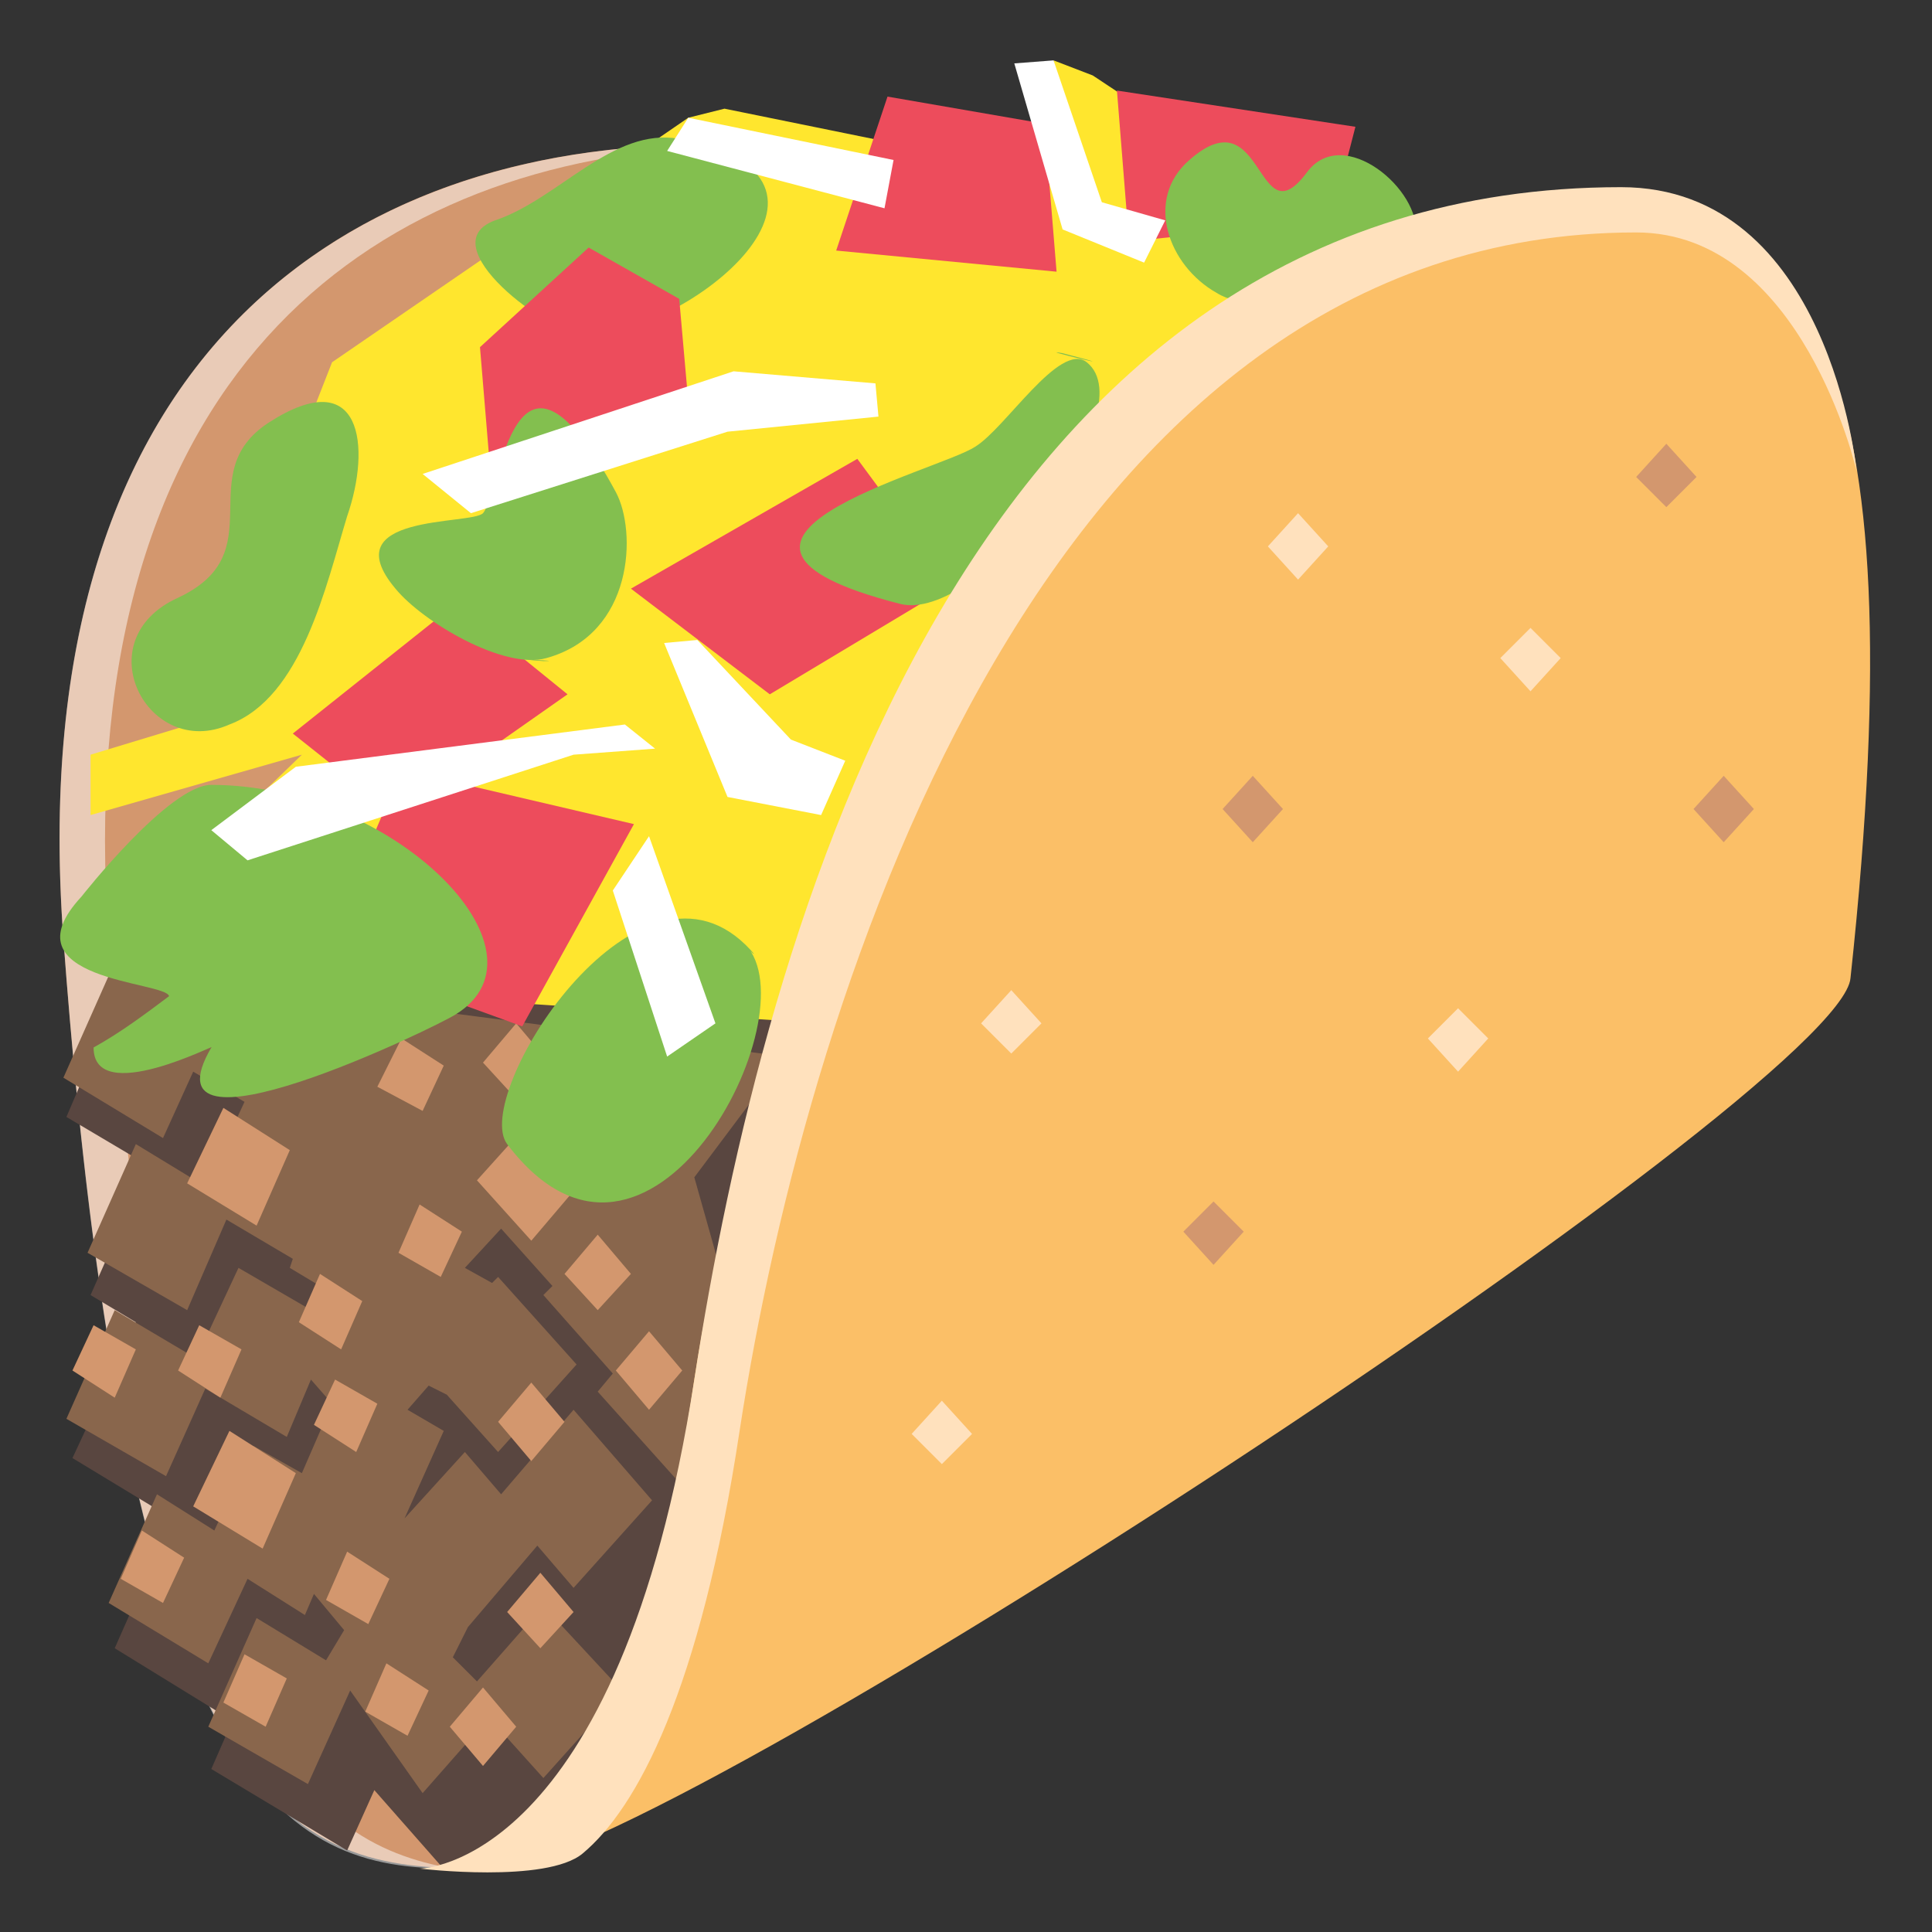 <svg xmlns="http://www.w3.org/2000/svg" viewBox="0 0 64 64">
    <rect x="0" y="0" width="64" height="64" fill="#333333" stroke="none"/>
    <title>taco</title>
    <path fill="#d3976e" d="M16.4 61.9c-6.1 0-12 0-14.3-30.8-3.1-42 52.1-26.7 52.1-2.5 0 13.3-37.8 33.3-37.8 33.3"/>
    <path fill="#fff" d="M3.6 31.1c-1.3-18 8-25.4 19.2-26.2v-.1C11 5 .7 12.3 2.1 31.1 4.2 59.6 9.5 61.9 15 61.9 9.9 61 5.5 57.1 3.6 31.1" opacity=".5"/>
    <path fill="#594640" d="M19.3 25.5l-15 6.6L2.2 37l2.7 1.6L3 42.9l1.5.9-2.1 4.5 3.3 2-1.9 4.3L7.7 57 7 58.6l4.5 2.7.9-2 2.2 2.5 3.6-.9 11.7-22.5-10.6-12.9"/>
    <path fill="#89664c" d="M23 39l3-4-22.3-2.9-1.6 3.6 3.3 2 1-2.2 1.7 1-1.3 2.8-2.3-1.4-1.6 3.6 3.3 1.9 1.3-3 2.2 1.3-.1.3 2 1.2-.6.6L7.9 42l-1.4 3-2.7-1.6L2.2 47l3.3 1.9L6.8 46l2.7 1.6.8-1.9.7.8-1 2.3-1.6-.9-1.3 2.8-1.9-1.2-1.6 3.6 3.3 2 1.3-2.8 1.9 1.2.3-.7 1 1.2-.6 1-2.3-1.4-1.6 3.6 3.3 1.9 1.4-3.1 2.4 3.4 2.2-2.5 1.8 2 2.6-2.9-2.6-2.8-2.2 2.5-.8-.8.5-1 2.3-2.7 1.2 1.4 2.6-2.9-2.6-3-2.4 2.8-1.2-1.4-2 2.2 1.3-2.9-1.2-.7.7-.8.6.3 1.7 1.9 2.6-2.9-2.6-2.9-.2.2-.9-.5 1.2-1.3 1.7 1.9-.3.3 2.3 2.6-.5.6 2.6 2.9 2.6-2.9-2-7.1"/>
    <g fill="#d3976e">
        <path d="M9.6 38.1l-2.2-1.4-1.2 2.5 2.3 1.4zM14 36.8l.7-1.5-1.4-.9-.8 1.6zM10.6 42.2l-.7 1.6 1.4.9.7-1.6zM11.1 45.7l-.7 1.5 1.4.9.7-1.6zM13.2 41.5l1.4.8.7-1.5-1.4-.9zM4.5 44.7l-1.4-.8-.7 1.5 1.4.9zM4.7 50.7L4 52.3l1.4.8.7-1.5zM7.4 56.4l1.4.8.7-1.6-1.4-.8zM7.3 46.3l.7-1.6-1.4-.8-.7 1.5zM7.6 47.4l-1.2 2.5 2.3 1.4 1.1-2.5zM10.8 53l1.4.8.7-1.5-1.4-.9zM12.1 56.7l1.4.8.7-1.5-1.4-.9zM18.2 35.2l-1.1-1.3-1.1 1.3 1.1 1.2zM19.3 39.1l-1.7-2-1.8 2 1.8 2zM19.8 40.9l-1.1 1.3 1.1 1.2 1.1-1.2zM20.4 45.4l1.1 1.3 1.1-1.3-1.1-1.3zM16.5 47.1l1.1 1.3 1.1-1.3-1.1-1.3zM16.8 53.4l1.1 1.2 1.1-1.2-1.1-1.3zM14.9 57.2l1.1 1.3 1.1-1.3-1.1-1.3z"/>
    </g>
    <path fill="#ffe62e" d="M45.7 8.8l-9.5-6.3-1.3-.5.4 3.9L24 3.6l-1.2.3L11 12 6.3 24 3 25v2l7-2-3.3 3.2 1 4.4 18 1.2z"/>
    <g fill="#83bf4f">
        <path d="M22.5 4.6c-2.2-.4-4 2-6.1 2.7-2.2.8 1.8 3.8 3 3.8 3.4 0 9.8-5.2 3.1-6.5M11.5 17.1c.8-2.3.5-5.1-2.6-3.1-2.6 1.7.2 4.3-3 5.8-3.1 1.4-1 5.4 1.7 4.2 2.4-.9 3.2-4.6 3.9-6.9M11.5 17.1c0 .1 0 .1 0 0M24.7 31.3c.2.3.5.5 0 0-3.7-3.6-9.1 5-7.9 6.6 4.7 6.2 10.1-4.3 7.9-6.6"/>
    </g>
    <g fill="#ed4c5c">
        <path d="M13.3 25.5l-2.6 6.1 6.6 2.4 3.7-6.7z"/>
        <path d="M9.7 24.3l3.4 2.7 5.7-4-3.7-3zM20.9 19.5l4.6 3.5 6-3.6-3.1-4.2zM15.9 11.5l.4 4.8 6.5-3-.3-3.4-3-1.7zM29.4 3.2l-1.7 5.1L35 9l-.4-4.9zM37 3l.4 5 6.7-.7.8-3.1z"/>
    </g>
    <g fill="#83bf4f">
        <path d="M35.2 11.7c2.7.7-1.1-.2 0 0M36 12c-.9-.7-2.7 2.2-3.7 2.8-1.2.8-10.7 3.1-2.5 5.2 2.6.7 8.2-6.4 6.2-8M40.3 9.7c-.8-.5.8.5 0 0M43.3 5.7c-1.7 2.3-1.4-2.6-3.9-.4-1.5 1.3-.7 3.5.9 4.4 1.4.9 6.3.4 6.6-1.9.2-1.5-2.4-3.7-3.6-2.1M7 26c-1.4 0-4.3 3.7-4.3 3.7-2.6 2.8 2.8 2.8 2.9 3.3-.8.6-1.6 1.2-2.5 1.7 0 2 4.2-.2 3.9 0-2.4 4.1 7.5-.7 8.1-1.1C18.5 31.5 13 26 7 26M18 21.9c-1.4-.1.8 0 0 0"/>
        <path d="M20.4 16.3c-3.4-6.3-3.8 0-4.4.7-.4.4-5 0-2.9 2.5.9 1.1 3.6 2.7 5 2.3 2.9-.8 3-4.2 2.3-5.5"/>
    </g>
    <g fill="#ffffff">
        <path d="M20.7 24L9.8 25.4 7 27.5l1.2 1L19 25l2.7-.2zM29 12.7l-4.7-.4L14 15.7l1.6 1.3 8.5-2.7 5-.5zM23.1 21.2l-1.1.1 2.1 5.1 3.1.6.8-1.8-1.8-.7zM21.5 27.7l2.2 6.2-1.6 1.1-1.8-5.5zM38.6 7.3l-2.1-.6L34.9 2l-1.3.1 1.6 5.5 2.7 1.1zM29.6 5.3l-6.8-1.4-.7 1.1 7.2 1.9z"/>
    </g>
    <path fill="#fbbf67" d="M16.4 61.9s4.2 0 6.6-16.2C25.5 29.3 36.5 7.2 53.6 7.2c5.9 0 10 3.9 7.7 25.2-.3 3.7-39.7 29.5-44.9 29.5"/>
    <path fill="#ffe1bd" d="M53.7 6.2C32 6.2 25.3 30.8 23 45.7c-2.5 16.2-9.1 16.2-9.1 16.2s4.2.5 5.4-.5c1.8-1.5 3.9-5.4 5.2-14 2.3-15 10.3-39.7 29.7-39.7 5.5 0 7.3 7.9 7.3 7.9s-.9-9.4-7.8-9.4"/>
    <g fill="#d3976e">
        <path d="M39.2 40.8l1-1 1 1-1 1.1zM40.5 26.8l1-1.1 1 1.1-1 1.1zM56.1 26.8l1-1.1 1 1.1-1 1.1zM54.2 15.8l1-1.1 1 1.1-1 1z"/>
    </g>
    <g fill="#ffe1bd">
        <path d="M48.3 33.4l-1 1 1 1.1 1-1.1-1-1M50.7 20.8l-1 1 1 1.1 1-1.1-1-1M43 17l-1 1.1 1 1.1 1-1.1-1-1.1M33.5 32.8l-1 1.1 1 1 1-1-1-1.1M31.2 46.4l-1 1.1 1 1 1-1-1-1.1"/>
    </g>
</svg>